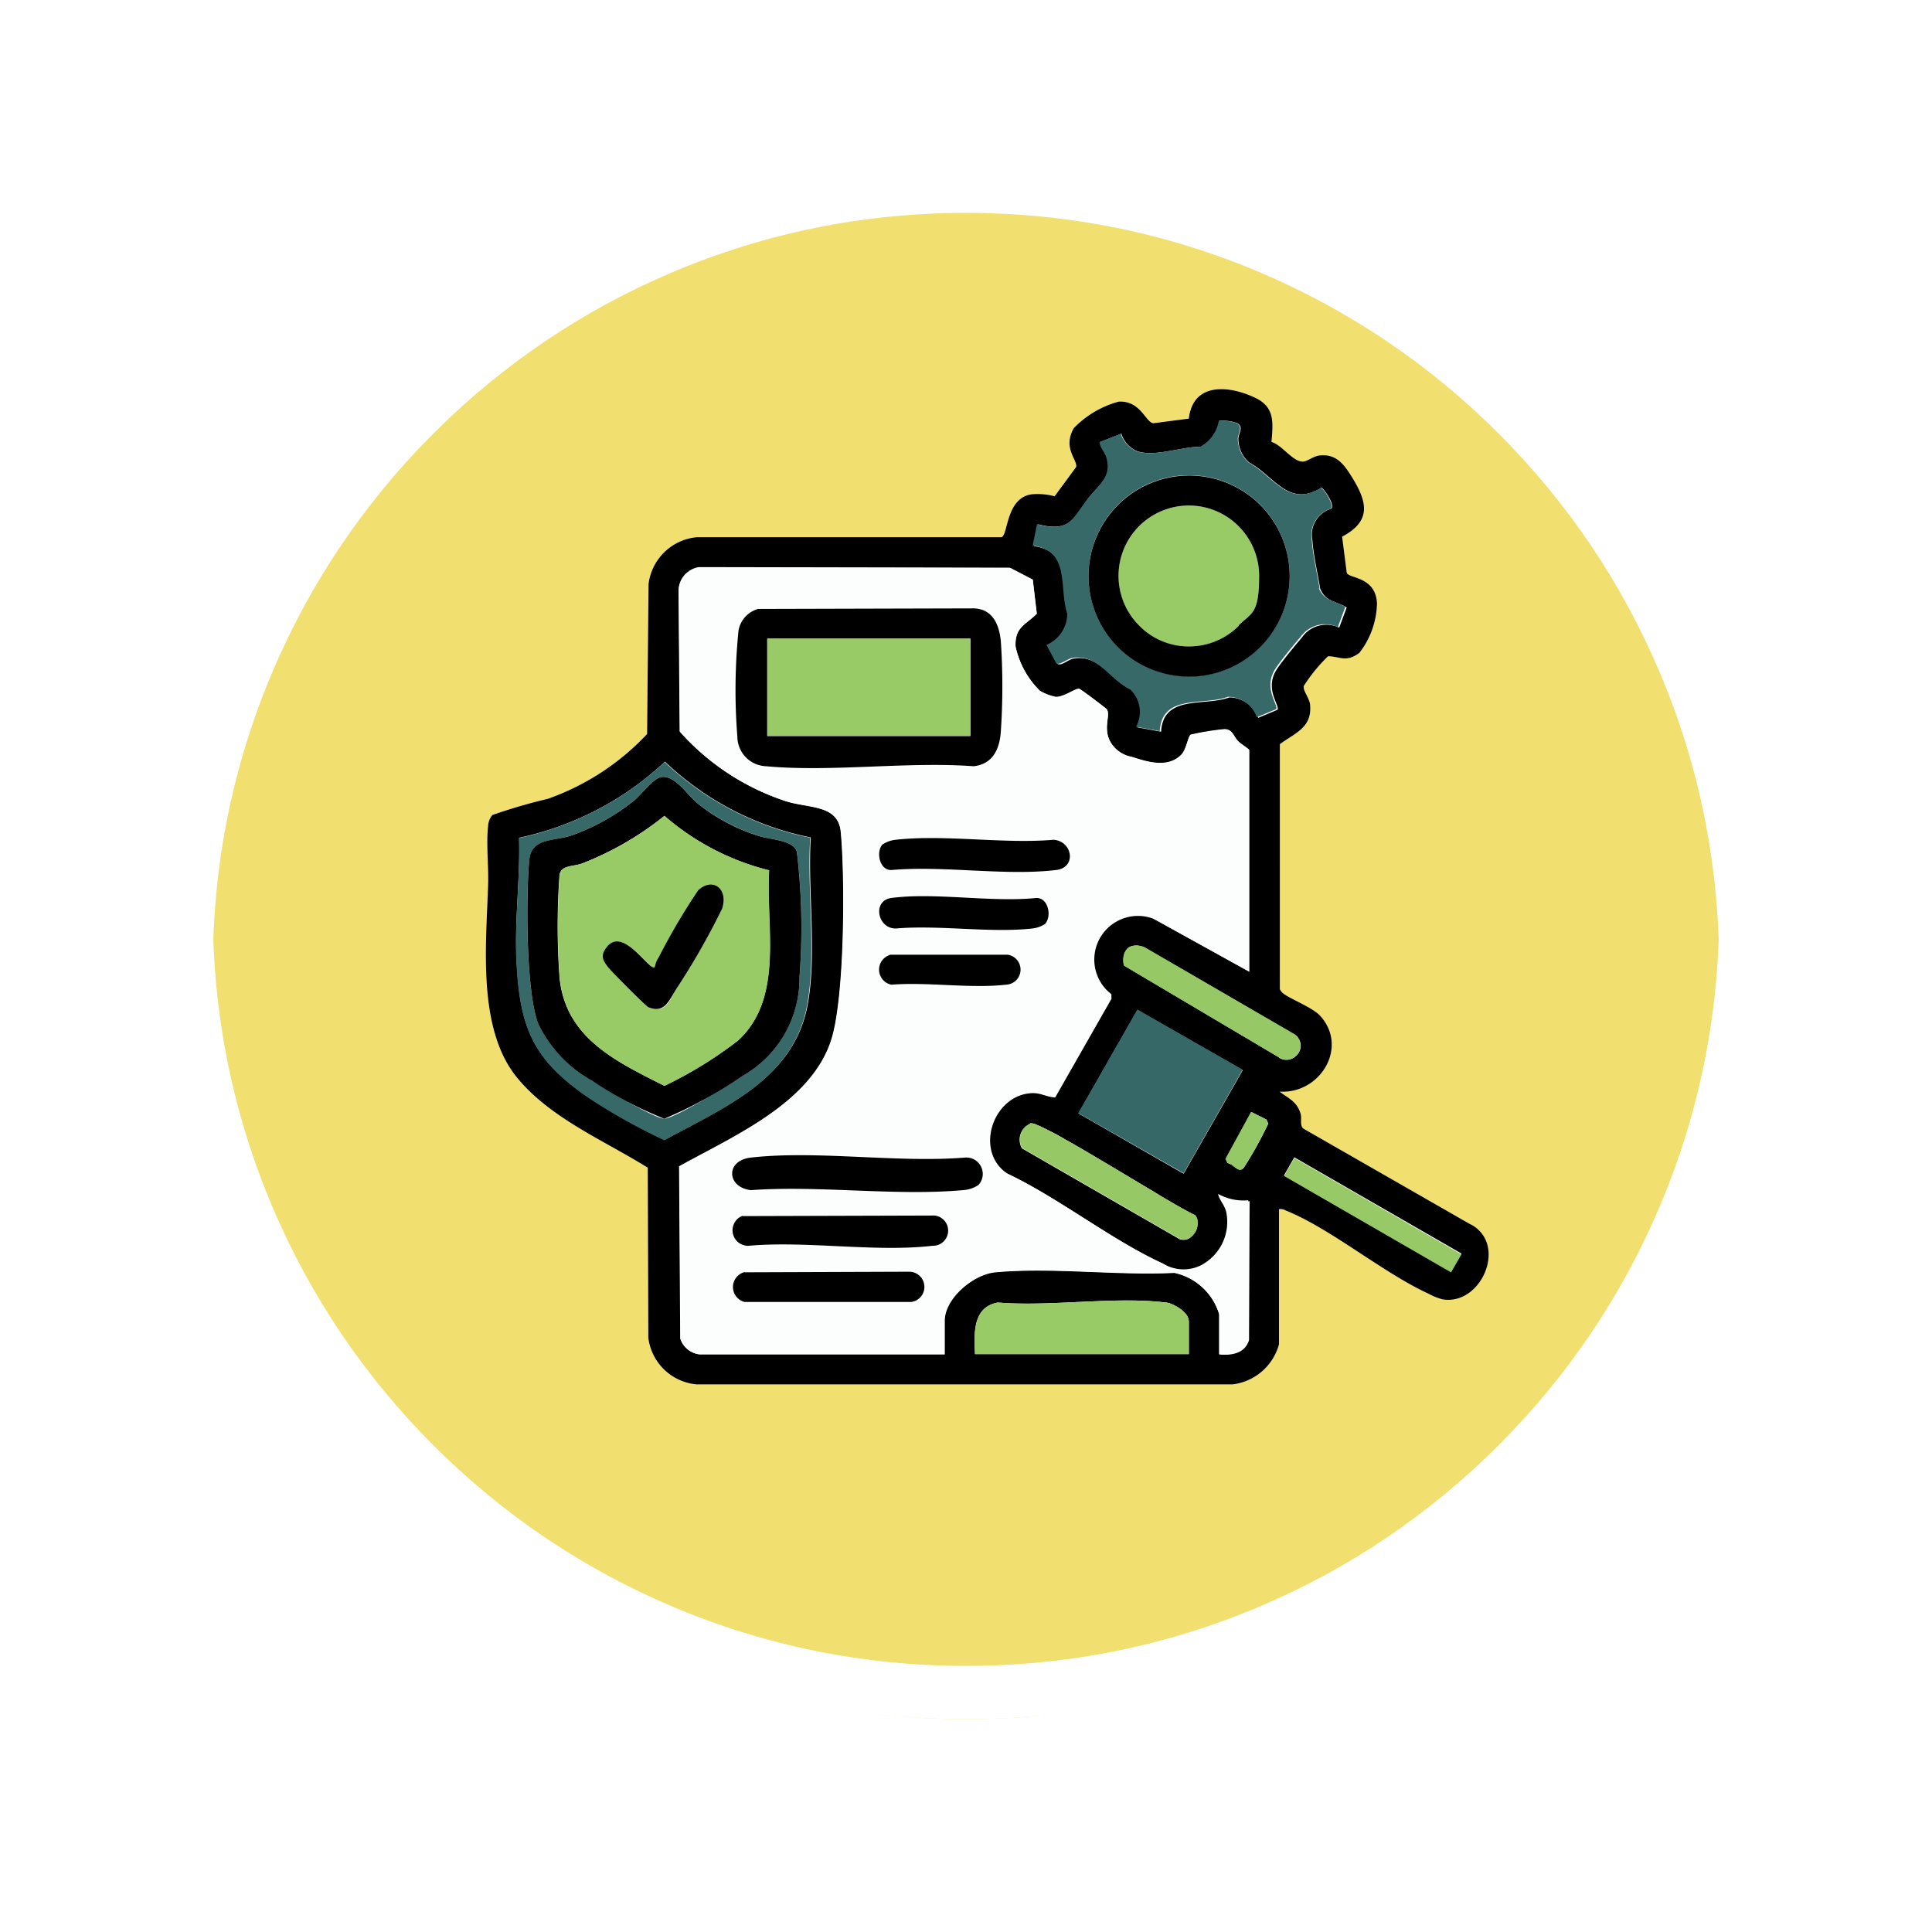 <svg xmlns="http://www.w3.org/2000/svg" xmlns:xlink="http://www.w3.org/1999/xlink" width="108.914" height="108.914" viewBox="0 0 108.914 108.914">
  <defs>
    <filter id="Trazado_874925" x="0" y="0" width="108.914" height="108.914" filterUnits="userSpaceOnUse">
      <feOffset dy="3" input="SourceAlpha"/>
      <feGaussianBlur stdDeviation="3" result="blur"/>
      <feFlood flood-opacity="0.161"/>
      <feComposite operator="in" in2="blur"/>
      <feComposite in="SourceGraphic"/>
    </filter>
  </defs>
  <g id="Grupo_1110025" data-name="Grupo 1110025" transform="translate(-1112.708 -2511.157)">
    <g id="Grupo_1109819" data-name="Grupo 1109819" transform="translate(1121.708 2517.157)">
      <g transform="matrix(1, 0, 0, 1, -9, -6)" filter="url(#Trazado_874925)">
        <g id="Trazado_874925-2" data-name="Trazado 874925" transform="translate(9 6)" fill="#efdb59" opacity="0.859">
          <path d="M 45.457 89.414 C 39.522 89.414 33.766 88.252 28.347 85.96 C 23.113 83.746 18.412 80.577 14.375 76.539 C 10.337 72.502 7.168 67.801 4.954 62.567 C 2.662 57.149 1.5 51.392 1.5 45.457 C 1.5 39.522 2.662 33.766 4.954 28.347 C 7.168 23.113 10.337 18.412 14.375 14.375 C 18.412 10.337 23.113 7.168 28.347 4.954 C 33.766 2.662 39.522 1.5 45.457 1.5 C 51.392 1.5 57.148 2.662 62.566 4.954 C 67.8 7.168 72.502 10.337 76.539 14.375 C 80.576 18.412 83.746 23.113 85.96 28.347 C 88.252 33.766 89.414 39.522 89.414 45.457 C 89.414 51.392 88.252 57.149 85.96 62.567 C 83.746 67.801 80.576 72.502 76.539 76.539 C 72.502 80.577 67.8 83.746 62.566 85.96 C 57.148 88.252 51.392 89.414 45.457 89.414 Z" stroke="none"/>
          <path d="M 45.457 3 C 39.724 3 34.164 4.122 28.932 6.335 C 23.876 8.473 19.335 11.535 15.435 15.435 C 11.535 19.335 8.473 23.876 6.335 28.932 C 4.122 34.164 3 39.724 3 45.457 C 3 51.19 4.122 56.75 6.335 61.982 C 8.473 67.038 11.535 71.579 15.435 75.479 C 19.335 79.379 23.876 82.441 28.932 84.579 C 34.164 86.792 39.724 87.914 45.457 87.914 C 51.19 87.914 56.75 86.792 61.982 84.579 C 67.037 82.441 71.578 79.379 75.478 75.479 C 79.378 71.579 82.44 67.038 84.578 61.982 C 86.791 56.75 87.914 51.19 87.914 45.457 C 87.914 39.724 86.791 34.164 84.578 28.932 C 82.44 23.876 79.378 19.335 75.478 15.435 C 71.578 11.535 67.037 8.473 61.982 6.335 C 56.75 4.122 51.19 3 45.457 3 M 45.457 0 C 70.562 0 90.914 20.352 90.914 45.457 L 90.914 45.457 C 90.914 70.562 70.562 90.914 45.457 90.914 C 20.352 90.914 0 70.562 0 45.457 L 0 45.457 C 0 20.352 20.352 0 45.457 0 Z" stroke="none" fill="#fff"/>
        </g>
      </g>
      <g id="Trazado_874923" data-name="Trazado 874923" transform="translate(0 0)" fill="none">
        <path d="M45.457,0A45.457,45.457,0,0,1,90.914,45.457h0A45.457,45.457,0,0,1,0,45.457H0A45.457,45.457,0,0,1,45.457,0Z" stroke="none"/>
        <path d="M 45.457 3 C 39.724 3 34.164 4.122 28.932 6.335 C 23.876 8.473 19.335 11.535 15.435 15.435 C 11.535 19.335 8.473 23.876 6.335 28.932 C 4.122 34.164 3 39.724 3 45.457 C 3 51.19 4.122 56.75 6.335 61.982 C 8.473 67.038 11.535 71.579 15.435 75.479 C 19.335 79.379 23.876 82.441 28.932 84.579 C 34.164 86.792 39.724 87.914 45.457 87.914 C 51.19 87.914 56.75 86.792 61.982 84.579 C 67.037 82.441 71.578 79.379 75.478 75.479 C 79.378 71.579 82.44 67.038 84.578 61.982 C 86.791 56.75 87.914 51.19 87.914 45.457 C 87.914 39.724 86.791 34.164 84.578 28.932 C 82.44 23.876 79.378 19.335 75.478 15.435 C 71.578 11.535 67.037 8.473 61.982 6.335 C 56.75 4.122 51.19 3 45.457 3 M 45.457 0 C 70.562 0 90.914 20.352 90.914 45.457 L 90.914 45.457 C 90.914 70.562 70.562 90.914 45.457 90.914 C 20.352 90.914 0 70.562 0 45.457 L 0 45.457 C 0 20.352 20.352 0 45.457 0 Z" stroke="none" fill="#fff"/>
      </g>
    </g>
    <g id="regulatory_17772632" transform="translate(1135.058 2529.802)">
      <g id="regulatory_17772632-2" data-name="regulatory_17772632" transform="translate(-12.798 -7.294)">
        <circle id="Elipse_11988" data-name="Elipse 11988" cx="5.491" cy="5.491" r="5.491" transform="translate(51.149 25.575) rotate(-80)" fill="#98ca66"/>
        <path id="Trazado_1033646" data-name="Trazado 1033646" d="M73.353,57.676l-9.438-5.409c-.211-.211-.065-.569-.146-.828-.211-.7-.65-.845-1.186-1.251,2.29.146,3.915-2.518,2.274-4.289-.471-.5-1.868-1.007-2.144-1.316-.065-.081-.13-.146-.114-.244V30.6c.861-.634,1.819-.926,1.706-2.209-.032-.39-.422-.812-.357-1.072a9.282,9.282,0,0,1,1.365-1.673c.666,0,1.007.374,1.771-.195a4.71,4.71,0,0,0,.991-2.794c-.081-1.527-1.592-1.381-1.706-1.722l-.26-2.031c1.624-.861,1.446-1.9.6-3.281-.439-.715-.877-1.4-1.852-1.3-.341.032-.65.292-.893.341-.585.1-1.218-.926-1.836-1.1.081-1.04.211-1.933-.877-2.469-1.462-.715-3.541-.942-3.785,1.153l-2,.26c-.439-.049-.715-1.283-1.949-1.218a5.522,5.522,0,0,0-2.534,1.494c-.65,1.137.227,1.8.13,2.193L49.9,16.626a3.7,3.7,0,0,0-1.267-.114c-1.478.179-1.348,2.29-1.722,2.42H29.737a3.024,3.024,0,0,0-2.729,2.648l-.081,8.447a14.062,14.062,0,0,1-5.6,3.655,32.009,32.009,0,0,0-3.119.91,1.041,1.041,0,0,0-.244.617c-.114.991.032,2.258,0,3.3-.1,3.346-.634,8.139,1.641,10.9,1.884,2.29,4.89,3.525,7.359,5.068l.032,9.584a3.01,3.01,0,0,0,2.729,2.632H59.935a3.1,3.1,0,0,0,2.615-2.258V56.815a.547.547,0,0,1,.357.065C65.442,57.887,68.4,60.4,71,61.591a3.253,3.253,0,0,0,.78.309c2.193.357,3.688-3.135,1.559-4.24h0ZM60.292,23.92a3.965,3.965,0,0,1-2.81,1.17,3.9,3.9,0,0,1-2.81-1.17,3.963,3.963,0,1,1,6.758-2.81c0,2.193-.439,2.079-1.17,2.81Z" transform="translate(0 0)" fill="#fff"/>
        <g id="Grupo_1111729" data-name="Grupo 1111729" transform="translate(17.835 10.58)">
          <path id="Trazado_1033647" data-name="Trazado 1033647" d="M73.353,57.676l-9.438-5.409c-.211-.211-.065-.569-.146-.828-.211-.7-.65-.845-1.186-1.251,2.29.146,3.915-2.518,2.274-4.289-.471-.5-1.868-1.007-2.144-1.316-.065-.081-.13-.146-.114-.244V30.6c.861-.634,1.819-.926,1.706-2.209-.032-.39-.422-.812-.357-1.072a9.282,9.282,0,0,1,1.365-1.673c.666,0,1.007.374,1.771-.195a4.71,4.71,0,0,0,.991-2.794c-.081-1.527-1.592-1.381-1.706-1.722l-.26-2.031c1.624-.861,1.446-1.9.6-3.281-.439-.715-.877-1.4-1.852-1.3-.341.032-.65.292-.893.341-.585.1-1.218-.926-1.836-1.1.081-1.04.211-1.933-.877-2.469-1.462-.715-3.541-.942-3.785,1.153l-2,.26c-.439-.049-.715-1.283-1.949-1.218a5.522,5.522,0,0,0-2.534,1.494c-.65,1.137.227,1.8.13,2.193L49.9,16.626a3.7,3.7,0,0,0-1.267-.114c-1.478.179-1.348,2.29-1.722,2.42H29.737a3.024,3.024,0,0,0-2.729,2.648l-.081,8.447a14.062,14.062,0,0,1-5.6,3.655,32.009,32.009,0,0,0-3.119.91,1.041,1.041,0,0,0-.244.617c-.114.991.032,2.258,0,3.3-.1,3.346-.634,8.139,1.641,10.9,1.884,2.29,4.89,3.525,7.359,5.068l.032,9.584a3.01,3.01,0,0,0,2.729,2.632H59.935a3.1,3.1,0,0,0,2.615-2.258V56.815a.547.547,0,0,1,.357.065C65.442,57.887,68.4,60.4,71,61.591a3.253,3.253,0,0,0,.78.309c2.193.357,3.688-3.135,1.559-4.24h0ZM48.938,18.2c1.852.471,1.982-.292,2.875-1.462.552-.731,1.348-1.186,1.04-2.274-.1-.357-.341-.552-.39-.893l1.2-.471a1.575,1.575,0,0,0,.91.991c1.007.325,2.485-.26,3.574-.26a2.024,2.024,0,0,0,1.04-1.462,2.389,2.389,0,0,1,.991.13c.422.211.081.569.081.893a1.756,1.756,0,0,0,.617,1.332c1.43.78,2.226,2.567,4.077,1.413.227.195.731.942.552,1.186a1.533,1.533,0,0,0-1.072,1.787c.049.8.309,1.917.439,2.729.325.763.893.682,1.494,1.056l-.422,1.137a1.682,1.682,0,0,0-2.112.569c-.325.374-1.153,1.381-1.4,1.771-.731,1.1.179,2.047.032,2.29l-1.088.455a1.735,1.735,0,0,0-1.624-1.153c-1.4.52-3.72-.179-3.85,1.933l-1.332-.244a1.744,1.744,0,0,0-.357-2.128c-1.17-.552-1.787-1.982-3.216-1.754-.325.049-.682.422-.926.309l-.552-1.04c.634-.406,1.251-.926,1.17-1.754-.487-1.527.195-3.541-1.949-3.85l.244-1.2h0ZM23.694,50.561c-3.2-2.177-3.947-3.947-4.126-7.814-.114-2.307.211-4.581.146-6.871a17.245,17.245,0,0,0,8.22-4.289,16.6,16.6,0,0,0,8.22,4.272c-.179,2.989.341,6.352-.146,9.276-.715,4.3-4.646,5.881-8.074,7.765a33.421,33.421,0,0,1-4.224-2.355ZM57.466,64.986H45.412c-.049-1.153-.146-2.648,1.283-2.908,2.989.244,6.6-.357,9.487,0a.206.206,0,0,1,.1.016.462.462,0,0,1,.195.065,2.015,2.015,0,0,1,.325.162,1.749,1.749,0,0,1,.39.292.788.788,0,0,1,.276.52v1.884h0Zm3.379-.812c-.244.747-.975.877-1.673.812V62.728a3.38,3.38,0,0,0-2.534-2.339c-3.233.162-6.888-.325-10.088-.032-1.235.114-2.859,1.462-2.859,2.745v1.884H29.866a1.275,1.275,0,0,1-1.072-.877l-.065-9.714c3.038-1.689,7.391-3.541,8.561-7.083.78-2.372.8-9.146.552-11.761-.146-1.576-1.8-1.332-3.119-1.754a13.631,13.631,0,0,1-5.962-3.915L28.7,22.019a1.362,1.362,0,0,1,1.153-1.4l17.528.032,1.283.666.227,1.917c-.666.666-1.235.763-1.2,1.836a4.894,4.894,0,0,0,1.381,2.518,2.989,2.989,0,0,0,.893.341c.455.016,1.121-.5,1.316-.455.1.016,1.478,1.072,1.543,1.137.276.325-.292,1.153.309,2a1.761,1.761,0,0,0,1.121.7c.893.292,2.031.65,2.794-.13.276-.292.374-1.007.52-1.121a15,15,0,0,1,1.9-.309c.471,0,.5.39.78.682.13.13.617.439.617.487V43.413L55.4,40.392a2.463,2.463,0,0,0-2.372,4.256v.26l-3.168,5.556c-.455,0-.763-.244-1.267-.244-2.209.049-3.346,3.3-1.4,4.565,2.957,1.4,5.881,3.752,8.8,5.085a2.214,2.214,0,0,0,2.112.13,2.758,2.758,0,0,0,1.494-2.892c-.065-.5-.374-.715-.487-1.153a2.954,2.954,0,0,0,1.706.357l-.032,7.83h0Zm-12.313-12.2a.828.828,0,0,1,.422.114.993.993,0,0,1,.195.081c.211.1.455.227.747.374a2.628,2.628,0,0,1,.292.162h0a3.018,3.018,0,0,1,.309.179c.276.146.552.309.861.487.179.1.357.211.552.325.991.585,2.079,1.235,3.054,1.819.114.065.244.146.357.211h0a3.886,3.886,0,0,1,.341.211,1.43,1.43,0,0,1,.162.1c.114.065.211.13.325.195h0c.1.065.211.114.309.179.1.049.195.114.276.162.13.081.26.146.374.211.244.13.422.227.569.309a.965.965,0,0,1,.13.065.887.887,0,0,1-.081,1.088c-.016.016-.032.049-.065.065a.64.64,0,0,1-.715.195h0L48.06,53.387h0a.97.97,0,0,1,.455-1.381h0Zm8.642,2.843h0l-5.929-3.4,3.33-5.832,5.929,3.4Zm3.428-.39c-.244.357-.471.049-.747-.13l-.1-.049c-.032,0-.065-.032-.1-.032h0l-.1-.227,1.446-2.648.845.422.1.227A22.073,22.073,0,0,1,60.6,54.427h0Zm1.949-6.173-8.723-5.166c-.13-.39,0-.991.422-1.1a.886.886,0,0,1,.5,0,1.273,1.273,0,0,1,.227.081l8.48,4.922a.749.749,0,0,1,.081,1.153.777.777,0,0,1-.991.13h0Zm9.7,12.086h0l-9.422-5.426.585-1.023,9.422,5.426Z" transform="translate(-17.835 -10.58)"/>
          <path id="Trazado_1033648" data-name="Trazado 1033648" d="M111.5,92.27l5.458,3.021V82.8c0-.032-.487-.357-.617-.487-.276-.292-.309-.666-.78-.682a16.021,16.021,0,0,0-1.9.309c-.162.1-.244.828-.52,1.121-.747.78-1.9.422-2.794.13a1.761,1.761,0,0,1-1.121-.7c-.6-.861-.032-1.673-.309-2-.065-.065-1.446-1.121-1.543-1.137-.195-.032-.845.487-1.316.455a2.317,2.317,0,0,1-.893-.341,5.013,5.013,0,0,1-1.381-2.518c-.032-1.088.536-1.186,1.2-1.836l-.227-1.917-1.283-.666L85.951,72.5A1.336,1.336,0,0,0,84.8,73.9l.065,7.862a13.773,13.773,0,0,0,5.962,3.915c1.316.422,2.973.179,3.119,1.754.244,2.615.227,9.389-.552,11.761-1.17,3.558-5.523,5.409-8.561,7.083l.065,9.714a1.3,1.3,0,0,0,1.072.877H99.792v-1.884c0-1.283,1.624-2.632,2.859-2.745,3.2-.292,6.839.195,10.088.033a3.406,3.406,0,0,1,2.534,2.339v2.258c.715.065,1.446-.065,1.673-.812l.032-7.83a3.088,3.088,0,0,1-1.706-.357c.13.439.422.65.487,1.153a2.758,2.758,0,0,1-1.494,2.892,2.131,2.131,0,0,1-2.112-.13c-2.924-1.332-5.848-3.688-8.8-5.085-1.949-1.283-.828-4.516,1.4-4.565.5,0,.8.227,1.267.244l3.168-5.556v-.26a2.462,2.462,0,0,1,2.372-4.256h0ZM89.72,83.709A1.691,1.691,0,0,1,88.1,82.052a33.446,33.446,0,0,1,.065-5.994,1.569,1.569,0,0,1,1.1-1.218l12.167-.032c1.04.032,1.43.861,1.511,1.771a37.707,37.707,0,0,1,0,5.247c-.081.958-.487,1.771-1.527,1.884-3.752-.26-7.992.357-11.7,0Zm8.171,30.215H88.5a.866.866,0,0,1,.032-1.689l9.227-.032A.865.865,0,0,1,97.891,113.923Zm1.9-3.476a1.035,1.035,0,0,1-.682.309,33.124,33.124,0,0,1-5.393.016,36.317,36.317,0,0,0-4.971-.016,1.1,1.1,0,0,1-.666-.292.779.779,0,0,1-.032-1.072c0-.016.032-.032.049-.065a.016.016,0,0,1,.016-.016c0-.016.032-.032.049-.049a1.726,1.726,0,0,1,.179-.146c.065-.049.049-.032,0,0,.016,0,.049-.032.065-.032l10.819-.032a.839.839,0,0,1,.552,1.4h0Zm1.9-3.135a.693.693,0,0,1-.309.162,2.83,2.83,0,0,1-.357.081.959.959,0,0,0-.227.032c-3.785.341-8.106-.276-11.956,0-1.365-.162-1.446-1.673,0-1.836a2,2,0,0,0,.325-.032c.325-.032.65-.049.975-.065.893-.049,1.819-.033,2.762,0,.747.016,1.478.049,2.242.081.6.032,1.2.049,1.8.081.487.016.958.032,1.446.032.471,0,.942,0,1.413-.016h.065c.162,0,.325,0,.487-.016.195,0,.374-.016.569-.032a.924.924,0,0,1,.764,1.543h0Zm2.128-11.534a.9.9,0,0,1-.13.1,1.071,1.071,0,0,1-.455.146,27.667,27.667,0,0,1-3.85,0,23.114,23.114,0,0,0-2.6,0,.481.481,0,0,1-.162-.032.578.578,0,0,1-.146-.065.292.292,0,0,1-.114-.081.9.9,0,0,1,.309-1.494h6.66a.763.763,0,0,1,.487.227.848.848,0,0,1-.016,1.2h.016Zm1.657-3.2a1.656,1.656,0,0,1-.763.276,22.246,22.246,0,0,1-3.46.032c-1.186-.049-2.388-.114-3.509-.081h0a4.878,4.878,0,0,0-.7.049.982.982,0,0,1-.39-.081,1.429,1.429,0,0,1-.162-.1.127.127,0,0,1-.065-.065.9.9,0,0,1-.1-1.251.291.291,0,0,1,.114-.081.326.326,0,0,1,.13-.065.879.879,0,0,1,.244-.065c2.469-.325,5.621.26,8.171,0,.682-.016.877,1.04.5,1.446Zm.763-3.054a.815.815,0,0,1-.195.032l-.52.049c-.162,0-.325.016-.487.032h-.016c-.552.032-1.137.032-1.722.016h0c-.569,0-1.137-.032-1.706-.065a2.4,2.4,0,0,1-.341-.016c-.227,0-.455-.016-.682-.032-.341,0-.682-.032-1.04-.032h-.666c-.715,0-1.413,0-2.079.065-.682.016-.877-1.04-.5-1.446a.507.507,0,0,1,.195-.114.939.939,0,0,1,.227-.081.3.3,0,0,0,.114-.032.231.231,0,0,0,.1-.032c.049,0,.1-.016.13-.016,2.762-.309,6.075.244,8.9,0a.985.985,0,0,1,.39.1,1.429,1.429,0,0,1,.162.1.814.814,0,0,1-.227,1.478h-.032Z" transform="translate(-73.92 -62.441)" fill="#fcfdfd"/>
          <path id="Trazado_1033649" data-name="Trazado 1033649" d="M223.78,30.947c-.13-.828-.39-1.933-.439-2.729a1.556,1.556,0,0,1,1.072-1.787c.179-.244-.325-1.007-.552-1.186-1.836,1.153-2.648-.617-4.077-1.413a1.813,1.813,0,0,1-.617-1.332c0-.325.341-.682-.081-.893a2.422,2.422,0,0,0-.991-.13,2.068,2.068,0,0,1-1.04,1.462c-1.072,0-2.55.585-3.574.26a1.619,1.619,0,0,1-.91-.991l-1.2.471c.032.341.292.536.39.893.309,1.1-.487,1.559-1.04,2.274-.893,1.17-1.023,1.933-2.875,1.462l-.244,1.2c2.144.309,1.462,2.323,1.949,3.85a1.925,1.925,0,0,1-1.17,1.754l.552,1.04c.227.114.6-.26.926-.309,1.43-.227,2.047,1.2,3.216,1.754a1.748,1.748,0,0,1,.357,2.128l1.332.244c.13-2.112,2.453-1.413,3.85-1.933a1.719,1.719,0,0,1,1.624,1.153l1.088-.455c.146-.244-.763-1.186-.032-2.29.244-.39,1.072-1.4,1.4-1.771a1.706,1.706,0,0,1,2.112-.569l.422-1.137c-.617-.374-1.17-.309-1.495-1.056h0Zm-7.359,4.938a5.669,5.669,0,1,1,5.669-5.669,5.664,5.664,0,0,1-5.669,5.669Z" transform="translate(-176.774 -19.686)" fill="#386969"/>
          <rect id="Rectángulo_404859" data-name="Rectángulo 404859" width="6.725" height="6.839" transform="translate(33.397 40.822) rotate(-60.3)" fill="#356867"/>
          <path id="Trazado_1033650" data-name="Trazado 1033650" d="M44.891,144.272A16.667,16.667,0,0,1,36.671,140a17.313,17.313,0,0,1-8.22,4.289c.081,2.29-.244,4.581-.146,6.871.179,3.85.942,5.637,4.126,7.814a33.422,33.422,0,0,0,4.224,2.355c3.428-1.884,7.359-3.444,8.074-7.765.487-2.924-.032-6.3.146-9.276h0Zm-.617,7.846a6.373,6.373,0,0,1-3.2,5.572c-.634.439-3.866,2.42-4.418,2.42s-3.476-1.754-4.077-2.144a7.417,7.417,0,0,1-3.021-3.184c-.715-1.771-.715-7.213-.52-9.243.114-1.267,1.365-1.056,2.388-1.4a12.117,12.117,0,0,0,3.525-1.966c.39-.325,1.056-1.218,1.494-1.316.8-.162,1.478.975,2.047,1.446a10.822,10.822,0,0,0,3.493,1.868c.634.211,1.982.227,2.144.91a36.118,36.118,0,0,1,.146,7.034Z" transform="translate(-26.589 -118.976)" fill="#386969"/>
          <path id="Trazado_1033651" data-name="Trazado 1033651" d="M199.537,329.906H187.484c-.049-1.153-.146-2.648,1.283-2.908,2.989.244,6.6-.357,9.487,0,.471.049,1.283.569,1.283,1.04v1.884h0Z" transform="translate(-159.906 -275.5)" fill="#98cb66"/>
          <path id="Trazado_1033652" data-name="Trazado 1033652" d="M239.49,203.726a1.13,1.13,0,0,1,.731.065l8.48,4.922a.792.792,0,0,1-.926,1.283l-8.723-5.166c-.13-.39,0-.991.422-1.1h0Z" transform="translate(-203.075 -172.322)" fill="#96c966"/>
          <path id="Trazado_1033653" data-name="Trazado 1033653" d="M203.689,265.379c.585-.162,8.106,4.678,9.292,5.166.455.5-.162,1.624-.861,1.348l-8.886-5.117a.97.97,0,0,1,.455-1.381h0Z" transform="translate(-172.993 -223.985)" fill="#96c966"/>
          <rect id="Rectángulo_404860" data-name="Rectángulo 404860" width="1.17" height="10.868" transform="translate(45 44.363) rotate(-60)" fill="#97c966"/>
          <path id="Trazado_1033654" data-name="Trazado 1033654" d="M275.962,261.416l.845.422.1.227a22.072,22.072,0,0,1-1.348,2.437c-.309.422-.552-.13-.958-.227l-.1-.227,1.446-2.648h0Z" transform="translate(-232.806 -220.655)" fill="#95c866"/>
          <path id="Trazado_1033655" data-name="Trazado 1033655" d="M119.423,88.471c-.1-.91-.487-1.738-1.511-1.771l-12.167.032a1.546,1.546,0,0,0-1.1,1.218,33.447,33.447,0,0,0-.065,5.994A1.679,1.679,0,0,0,106.2,95.6c3.7.341,7.944-.276,11.7,0,1.04-.114,1.446-.91,1.527-1.884a37.709,37.709,0,0,0,0-5.247ZM117.717,93.9H106.265V88.406h11.452Z" transform="translate(-90.399 -74.335)"/>
          <path id="Trazado_1033656" data-name="Trazado 1033656" d="M117.2,278.146a1.764,1.764,0,0,1-.877.292c-3.785.341-8.106-.276-11.956,0-1.365-.162-1.446-1.673,0-1.836,3.736-.422,8.236.309,12.07,0a.924.924,0,0,1,.763,1.543Z" transform="translate(-89.426 -233.276)"/>
          <path id="Trazado_1033657" data-name="Trazado 1033657" d="M104.048,297.432l10.819-.032a.856.856,0,0,1-.13,1.706c-3.2.374-7.083-.292-10.364,0a.874.874,0,0,1-.341-1.689Z" transform="translate(-89.564 -250.807)"/>
          <path id="Trazado_1033658" data-name="Trazado 1033658" d="M104.3,316.933l9.243-.033a.857.857,0,0,1,.13,1.706h-9.389a.867.867,0,0,1,.016-1.689h0Z" transform="translate(-89.689 -267.14)"/>
          <path id="Trazado_1033659" data-name="Trazado 1033659" d="M154.519,166.779a1.656,1.656,0,0,1,.763-.276c2.762-.309,6.075.244,8.9,0,1.072.081,1.316,1.576.13,1.706-2.859.341-6.335-.26-9.276,0-.682.016-.877-1.04-.5-1.446h0Z" transform="translate(-132.172 -141.093)"/>
          <path id="Trazado_1033660" data-name="Trazado 1033660" d="M163.74,188.124a1.656,1.656,0,0,1-.764.276c-2.388.26-5.247-.211-7.684,0-1.04,0-1.332-1.576-.244-1.722,2.469-.325,5.621.26,8.171,0,.682-.016.877,1.04.5,1.446h0Z" transform="translate(-132.183 -157.987)"/>
          <path id="Trazado_1033661" data-name="Trazado 1033661" d="M154.915,206.9h6.66a.85.85,0,0,1-.114,1.689c-2,.227-4.419-.162-6.449,0a.866.866,0,0,1-.1-1.673h0Z" transform="translate(-132.145 -175.009)"/>
          <path id="Trazado_1033662" data-name="Trazado 1033662" d="M232.669,40.6a5.669,5.669,0,1,0,5.669,5.669,5.664,5.664,0,0,0-5.669-5.669Zm2.81,8.463a3.965,3.965,0,0,1-2.81,1.17,3.9,3.9,0,0,1-2.81-1.17,3.963,3.963,0,1,1,6.758-2.81c0,2.193-.439,2.079-1.17,2.81Z" transform="translate(-193.022 -35.723)"/>
          <path id="Trazado_1033663" data-name="Trazado 1033663" d="M47.457,149.442c-.162-.682-1.494-.7-2.144-.91a10.518,10.518,0,0,1-3.493-1.868c-.569-.471-1.251-1.608-2.047-1.446-.439.1-1.1.991-1.494,1.316a12.118,12.118,0,0,1-3.525,1.966c-1.007.341-2.274.114-2.388,1.4-.179,2.031-.195,7.456.52,9.243a7.329,7.329,0,0,0,3.021,3.184,22.016,22.016,0,0,0,4.077,2.144,25.642,25.642,0,0,0,4.419-2.42,6.34,6.34,0,0,0,3.2-5.572,36.09,36.09,0,0,0-.146-7.034Zm-3.33,10.624a23.053,23.053,0,0,1-4.142,2.55c-2.729-1.381-5.6-2.713-5.913-6.14a39.742,39.742,0,0,1,0-5.734c.081-.585.763-.471,1.283-.666a17.571,17.571,0,0,0,4.63-2.68,14.276,14.276,0,0,0,5.9,3.07C45.686,153.633,46.742,157.678,44.127,160.066Z" transform="translate(-29.919 -123.334)"/>
          <rect id="Rectángulo_404861" data-name="Rectángulo 404861" width="11.452" height="5.474" transform="translate(15.865 14.071)" fill="#98ca66"/>
          <path id="Trazado_1033664" data-name="Trazado 1033664" d="M54.772,161.77a14.088,14.088,0,0,1-5.9-3.07,17.136,17.136,0,0,1-4.63,2.68c-.52.195-1.218.081-1.283.666a39.742,39.742,0,0,0,0,5.734c.309,3.444,3.168,4.776,5.913,6.14a23.053,23.053,0,0,0,4.142-2.55C55.633,168.967,54.577,164.938,54.772,161.77Zm-2.648,2.144a40.722,40.722,0,0,1-2.615,4.581,2.627,2.627,0,0,0-.162.292l-.049.1c-.032.049-.049.1-.081.146a.354.354,0,0,1-.049.081c-.016.016-.016.033-.032.049a.635.635,0,0,1-.13.162.735.735,0,0,1-.406.26.146.146,0,0,0-.081.016h-.211a1.1,1.1,0,0,1-.341-.1.234.234,0,0,1-.049-.033c-.341-.26-2.047-2-2.209-2.209-.292-.39-.455-.634-.114-1.1a.438.438,0,0,1,.114-.13s.032-.016.032-.032c.032-.032.081-.065.114-.1.032-.016.049-.032.081-.049h0a.477.477,0,0,1,.162-.049c.893-.162,1.982,1.641,2.242,1.446a1.446,1.446,0,0,1,.227-.569,37.017,37.017,0,0,1,2.209-3.752,1.417,1.417,0,0,1,.179-.146c.065-.032.13-.081.179-.1a.724.724,0,0,1,.812.1.707.707,0,0,1,.1.114c.032.049.049.081.081.13a1.2,1.2,0,0,1,0,.893h0Z" transform="translate(-38.793 -134.639)" fill="#98ca66"/>
          <path id="Trazado_1033665" data-name="Trazado 1033665" d="M61.358,187.214a1.445,1.445,0,0,1,.227-.569,37.01,37.01,0,0,1,2.209-3.752c.8-.764,1.722-.114,1.365,1.007a40.722,40.722,0,0,1-2.615,4.581c-.374.6-.65,1.381-1.559.991-.146-.065-2.079-2.014-2.258-2.242-.292-.39-.455-.634-.114-1.1.926-1.3,2.42,1.316,2.729,1.088h0Z" transform="translate(-51.828 -154.625)"/>
        </g>
      </g>
    </g>
  </g>
</svg>
